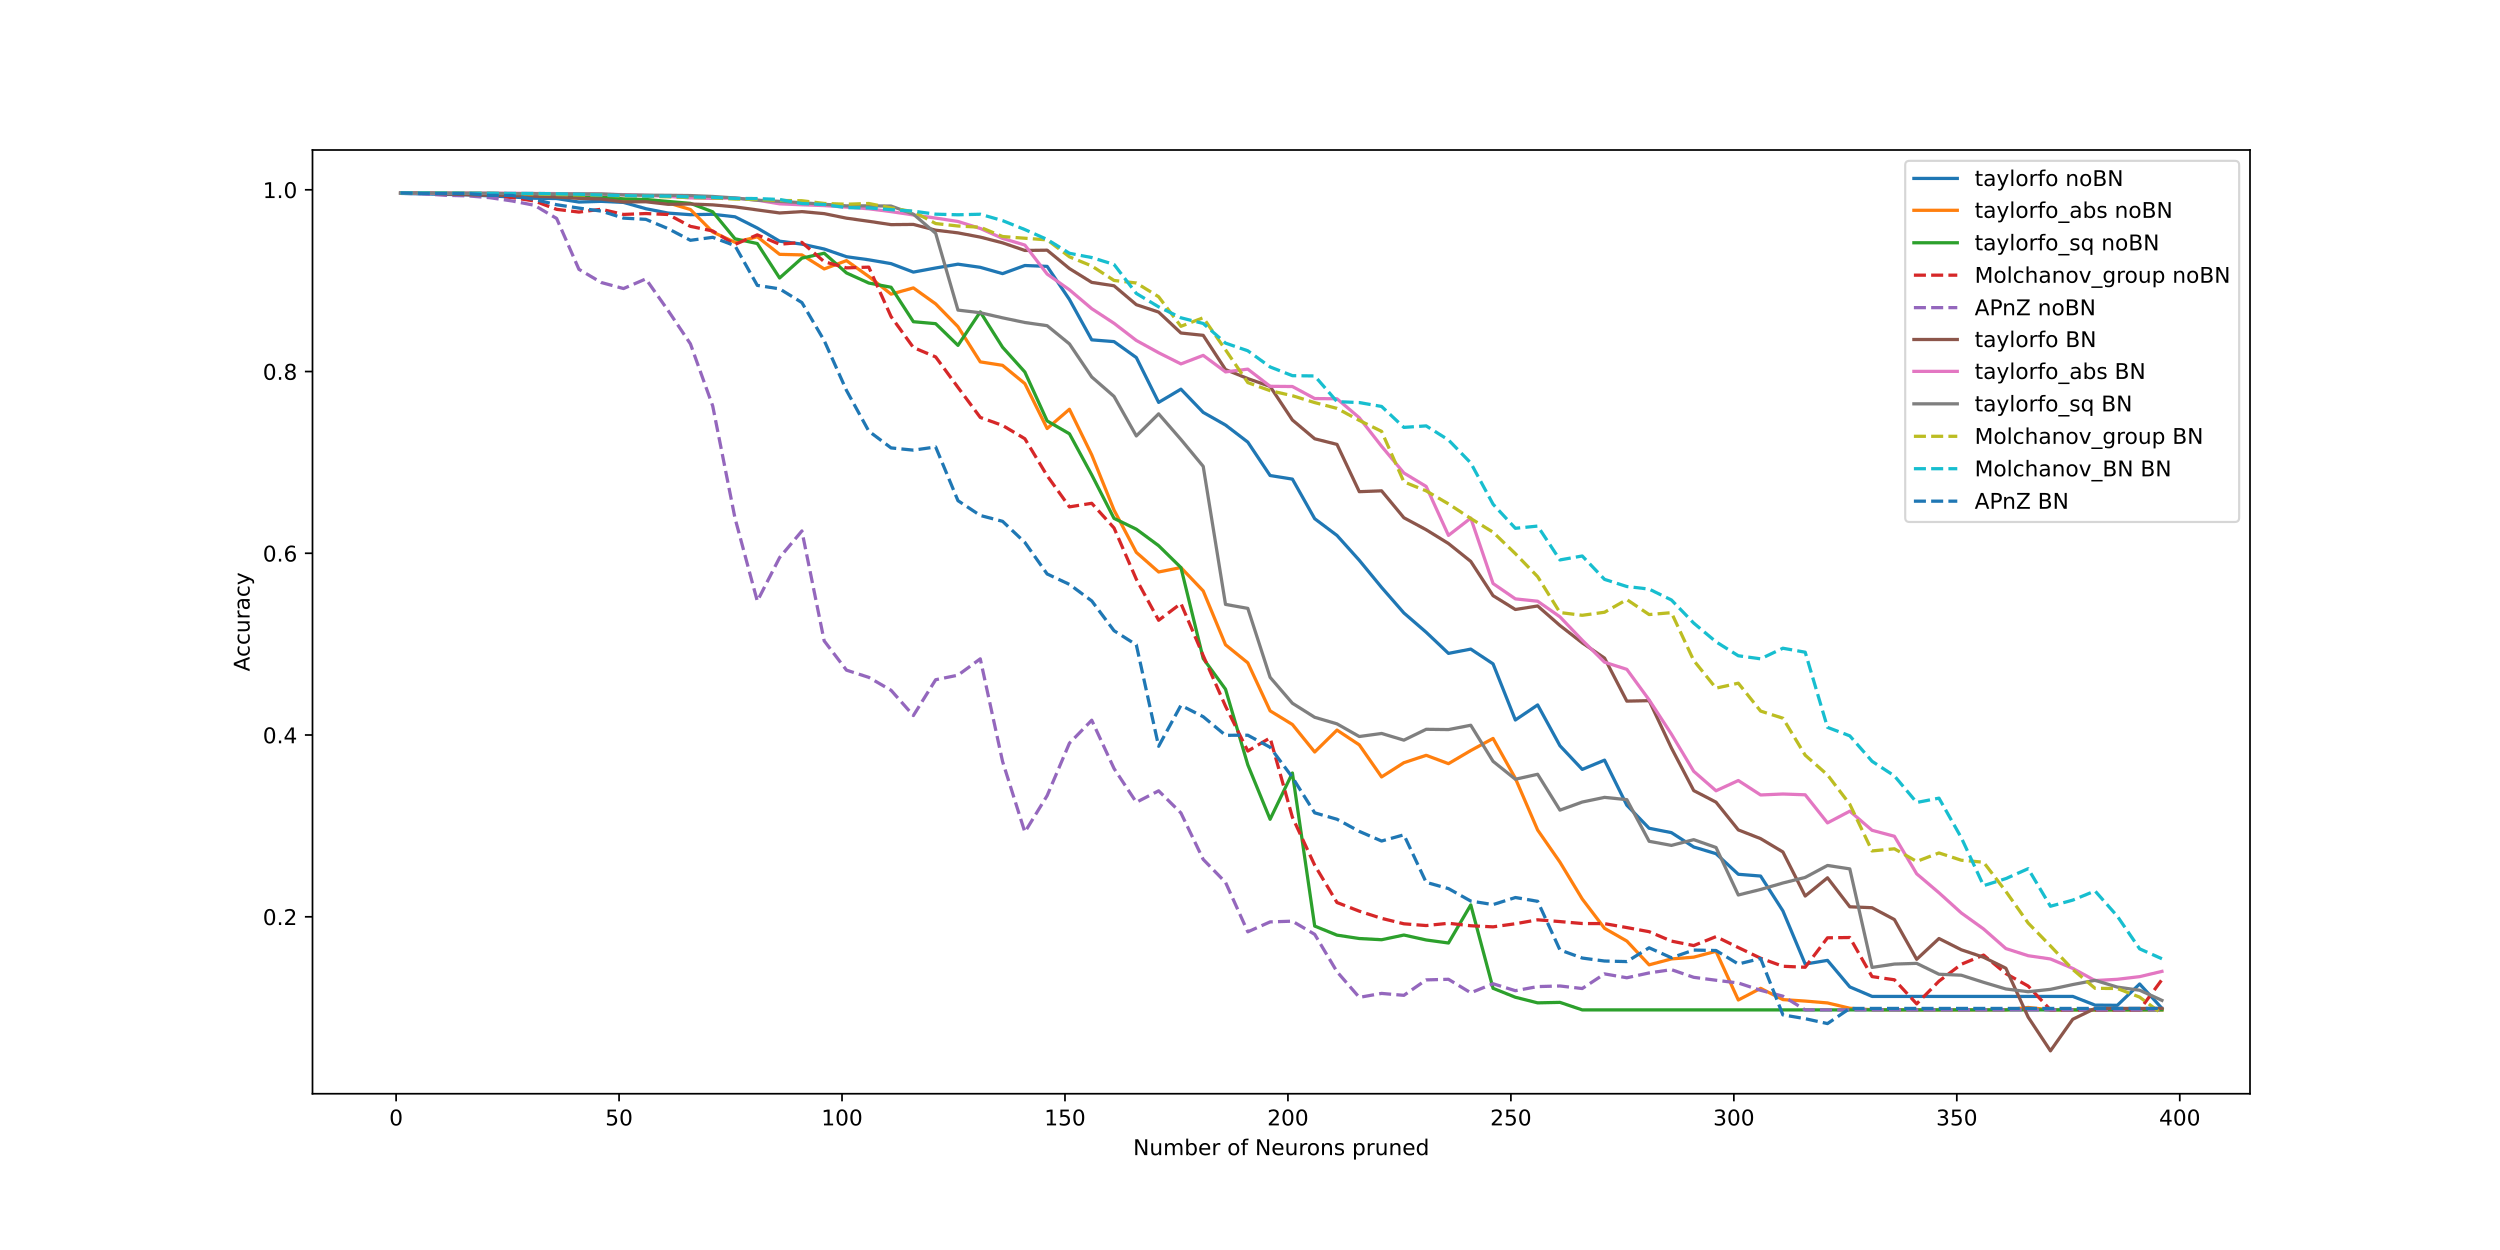 <?xml version="1.0" encoding="utf-8" standalone="no"?>
<!DOCTYPE svg PUBLIC "-//W3C//DTD SVG 1.1//EN"
  "http://www.w3.org/Graphics/SVG/1.1/DTD/svg11.dtd">
<!-- Created with matplotlib (https://matplotlib.org/) -->
<svg height="576pt" version="1.1" viewBox="0 0 1152 576" width="1152pt" xmlns="http://www.w3.org/2000/svg" xmlns:xlink="http://www.w3.org/1999/xlink">
 <defs>
  <style type="text/css">
*{stroke-linecap:butt;stroke-linejoin:round;}
  </style>
 </defs>
 <g id="figure_1">
  <g id="patch_1">
   <path d="M 0 576 
L 1152 576 
L 1152 0 
L 0 0 
z
" style="fill:#ffffff;"/>
  </g>
  <g id="axes_1">
   <g id="patch_2">
    <path d="M 144 504 
L 1036.8 504 
L 1036.8 69.12 
L 144 69.12 
z
" style="fill:#ffffff;"/>
   </g>
   <g id="matplotlib.axis_1">
    <g id="xtick_1">
     <g id="line2d_1">
      <defs>
       <path d="M 0 0 
L 0 3.5 
" id="m625878252c" style="stroke:#000000;stroke-width:0.8;"/>
      </defs>
      <g>
       <use style="stroke:#000000;stroke-width:0.8;" x="182.527" xlink:href="#m625878252c" y="504"/>
      </g>
     </g>
     <g id="text_1">
      <!-- 0 -->
      <defs>
       <path d="M 31.781 66.406 
Q 24.172 66.406 20.328 58.906 
Q 16.5 51.422 16.5 36.375 
Q 16.5 21.391 20.328 13.891 
Q 24.172 6.391 31.781 6.391 
Q 39.453 6.391 43.281 13.891 
Q 47.125 21.391 47.125 36.375 
Q 47.125 51.422 43.281 58.906 
Q 39.453 66.406 31.781 66.406 
z
M 31.781 74.219 
Q 44.047 74.219 50.516 64.516 
Q 56.984 54.828 56.984 36.375 
Q 56.984 17.969 50.516 8.266 
Q 44.047 -1.422 31.781 -1.422 
Q 19.531 -1.422 13.062 8.266 
Q 6.594 17.969 6.594 36.375 
Q 6.594 54.828 13.062 64.516 
Q 19.531 74.219 31.781 74.219 
z
" id="DejaVuSans-48"/>
      </defs>
      <g transform="translate(179.346 518.598)scale(0.1 -0.1)">
       <use xlink:href="#DejaVuSans-48"/>
      </g>
     </g>
    </g>
    <g id="xtick_2">
     <g id="line2d_2">
      <g>
       <use style="stroke:#000000;stroke-width:0.8;" x="285.266" xlink:href="#m625878252c" y="504"/>
      </g>
     </g>
     <g id="text_2">
      <!-- 50 -->
      <defs>
       <path d="M 10.797 72.906 
L 49.516 72.906 
L 49.516 64.594 
L 19.828 64.594 
L 19.828 46.734 
Q 21.969 47.469 24.109 47.828 
Q 26.266 48.188 28.422 48.188 
Q 40.625 48.188 47.75 41.5 
Q 54.891 34.812 54.891 23.391 
Q 54.891 11.625 47.562 5.094 
Q 40.234 -1.422 26.906 -1.422 
Q 22.312 -1.422 17.547 -0.641 
Q 12.797 0.141 7.719 1.703 
L 7.719 11.625 
Q 12.109 9.234 16.797 8.062 
Q 21.484 6.891 26.703 6.891 
Q 35.156 6.891 40.078 11.328 
Q 45.016 15.766 45.016 23.391 
Q 45.016 31 40.078 35.438 
Q 35.156 39.891 26.703 39.891 
Q 22.75 39.891 18.812 39.016 
Q 14.891 38.141 10.797 36.281 
z
" id="DejaVuSans-53"/>
      </defs>
      <g transform="translate(278.903 518.598)scale(0.1 -0.1)">
       <use xlink:href="#DejaVuSans-53"/>
       <use x="63.623" xlink:href="#DejaVuSans-48"/>
      </g>
     </g>
    </g>
    <g id="xtick_3">
     <g id="line2d_3">
      <g>
       <use style="stroke:#000000;stroke-width:0.8;" x="388.005" xlink:href="#m625878252c" y="504"/>
      </g>
     </g>
     <g id="text_3">
      <!-- 100 -->
      <defs>
       <path d="M 12.406 8.297 
L 28.516 8.297 
L 28.516 63.922 
L 10.984 60.406 
L 10.984 69.391 
L 28.422 72.906 
L 38.281 72.906 
L 38.281 8.297 
L 54.391 8.297 
L 54.391 0 
L 12.406 0 
z
" id="DejaVuSans-49"/>
      </defs>
      <g transform="translate(378.461 518.598)scale(0.1 -0.1)">
       <use xlink:href="#DejaVuSans-49"/>
       <use x="63.623" xlink:href="#DejaVuSans-48"/>
       <use x="127.246" xlink:href="#DejaVuSans-48"/>
      </g>
     </g>
    </g>
    <g id="xtick_4">
     <g id="line2d_4">
      <g>
       <use style="stroke:#000000;stroke-width:0.8;" x="490.743" xlink:href="#m625878252c" y="504"/>
      </g>
     </g>
     <g id="text_4">
      <!-- 150 -->
      <g transform="translate(481.2 518.598)scale(0.1 -0.1)">
       <use xlink:href="#DejaVuSans-49"/>
       <use x="63.623" xlink:href="#DejaVuSans-53"/>
       <use x="127.246" xlink:href="#DejaVuSans-48"/>
      </g>
     </g>
    </g>
    <g id="xtick_5">
     <g id="line2d_5">
      <g>
       <use style="stroke:#000000;stroke-width:0.8;" x="593.482" xlink:href="#m625878252c" y="504"/>
      </g>
     </g>
     <g id="text_5">
      <!-- 200 -->
      <defs>
       <path d="M 19.188 8.297 
L 53.609 8.297 
L 53.609 0 
L 7.328 0 
L 7.328 8.297 
Q 12.938 14.109 22.625 23.891 
Q 32.328 33.688 34.812 36.531 
Q 39.547 41.844 41.422 45.531 
Q 43.312 49.219 43.312 52.781 
Q 43.312 58.594 39.234 62.25 
Q 35.156 65.922 28.609 65.922 
Q 23.969 65.922 18.812 64.312 
Q 13.672 62.703 7.812 59.422 
L 7.812 69.391 
Q 13.766 71.781 18.938 73 
Q 24.125 74.219 28.422 74.219 
Q 39.75 74.219 46.484 68.547 
Q 53.219 62.891 53.219 53.422 
Q 53.219 48.922 51.531 44.891 
Q 49.859 40.875 45.406 35.406 
Q 44.188 33.984 37.641 27.219 
Q 31.109 20.453 19.188 8.297 
z
" id="DejaVuSans-50"/>
      </defs>
      <g transform="translate(583.938 518.598)scale(0.1 -0.1)">
       <use xlink:href="#DejaVuSans-50"/>
       <use x="63.623" xlink:href="#DejaVuSans-48"/>
       <use x="127.246" xlink:href="#DejaVuSans-48"/>
      </g>
     </g>
    </g>
    <g id="xtick_6">
     <g id="line2d_6">
      <g>
       <use style="stroke:#000000;stroke-width:0.8;" x="696.221" xlink:href="#m625878252c" y="504"/>
      </g>
     </g>
     <g id="text_6">
      <!-- 250 -->
      <g transform="translate(686.677 518.598)scale(0.1 -0.1)">
       <use xlink:href="#DejaVuSans-50"/>
       <use x="63.623" xlink:href="#DejaVuSans-53"/>
       <use x="127.246" xlink:href="#DejaVuSans-48"/>
      </g>
     </g>
    </g>
    <g id="xtick_7">
     <g id="line2d_7">
      <g>
       <use style="stroke:#000000;stroke-width:0.8;" x="798.96" xlink:href="#m625878252c" y="504"/>
      </g>
     </g>
     <g id="text_7">
      <!-- 300 -->
      <defs>
       <path d="M 40.578 39.312 
Q 47.656 37.797 51.625 33 
Q 55.609 28.219 55.609 21.188 
Q 55.609 10.406 48.188 4.484 
Q 40.766 -1.422 27.094 -1.422 
Q 22.516 -1.422 17.656 -0.516 
Q 12.797 0.391 7.625 2.203 
L 7.625 11.719 
Q 11.719 9.328 16.594 8.109 
Q 21.484 6.891 26.812 6.891 
Q 36.078 6.891 40.938 10.547 
Q 45.797 14.203 45.797 21.188 
Q 45.797 27.641 41.281 31.266 
Q 36.766 34.906 28.719 34.906 
L 20.219 34.906 
L 20.219 43.016 
L 29.109 43.016 
Q 36.375 43.016 40.234 45.922 
Q 44.094 48.828 44.094 54.297 
Q 44.094 59.906 40.109 62.906 
Q 36.141 65.922 28.719 65.922 
Q 24.656 65.922 20.016 65.031 
Q 15.375 64.156 9.812 62.312 
L 9.812 71.094 
Q 15.438 72.656 20.344 73.438 
Q 25.25 74.219 29.594 74.219 
Q 40.828 74.219 47.359 69.109 
Q 53.906 64.016 53.906 55.328 
Q 53.906 49.266 50.438 45.094 
Q 46.969 40.922 40.578 39.312 
z
" id="DejaVuSans-51"/>
      </defs>
      <g transform="translate(789.416 518.598)scale(0.1 -0.1)">
       <use xlink:href="#DejaVuSans-51"/>
       <use x="63.623" xlink:href="#DejaVuSans-48"/>
       <use x="127.246" xlink:href="#DejaVuSans-48"/>
      </g>
     </g>
    </g>
    <g id="xtick_8">
     <g id="line2d_8">
      <g>
       <use style="stroke:#000000;stroke-width:0.8;" x="901.699" xlink:href="#m625878252c" y="504"/>
      </g>
     </g>
     <g id="text_8">
      <!-- 350 -->
      <g transform="translate(892.155 518.598)scale(0.1 -0.1)">
       <use xlink:href="#DejaVuSans-51"/>
       <use x="63.623" xlink:href="#DejaVuSans-53"/>
       <use x="127.246" xlink:href="#DejaVuSans-48"/>
      </g>
     </g>
    </g>
    <g id="xtick_9">
     <g id="line2d_9">
      <g>
       <use style="stroke:#000000;stroke-width:0.8;" x="1004.437" xlink:href="#m625878252c" y="504"/>
      </g>
     </g>
     <g id="text_9">
      <!-- 400 -->
      <defs>
       <path d="M 37.797 64.312 
L 12.891 25.391 
L 37.797 25.391 
z
M 35.203 72.906 
L 47.609 72.906 
L 47.609 25.391 
L 58.016 25.391 
L 58.016 17.188 
L 47.609 17.188 
L 47.609 0 
L 37.797 0 
L 37.797 17.188 
L 4.891 17.188 
L 4.891 26.703 
z
" id="DejaVuSans-52"/>
      </defs>
      <g transform="translate(994.894 518.598)scale(0.1 -0.1)">
       <use xlink:href="#DejaVuSans-52"/>
       <use x="63.623" xlink:href="#DejaVuSans-48"/>
       <use x="127.246" xlink:href="#DejaVuSans-48"/>
      </g>
     </g>
    </g>
    <g id="text_10">
     <!-- Number of Neurons pruned -->
     <defs>
      <path d="M 9.812 72.906 
L 23.094 72.906 
L 55.422 11.922 
L 55.422 72.906 
L 64.984 72.906 
L 64.984 0 
L 51.703 0 
L 19.391 60.984 
L 19.391 0 
L 9.812 0 
z
" id="DejaVuSans-78"/>
      <path d="M 8.5 21.578 
L 8.5 54.688 
L 17.484 54.688 
L 17.484 21.922 
Q 17.484 14.156 20.5 10.266 
Q 23.531 6.391 29.594 6.391 
Q 36.859 6.391 41.078 11.031 
Q 45.312 15.672 45.312 23.688 
L 45.312 54.688 
L 54.297 54.688 
L 54.297 0 
L 45.312 0 
L 45.312 8.406 
Q 42.047 3.422 37.719 1 
Q 33.406 -1.422 27.688 -1.422 
Q 18.266 -1.422 13.375 4.438 
Q 8.5 10.297 8.5 21.578 
z
M 31.109 56 
z
" id="DejaVuSans-117"/>
      <path d="M 52 44.188 
Q 55.375 50.25 60.062 53.125 
Q 64.75 56 71.094 56 
Q 79.641 56 84.281 50.016 
Q 88.922 44.047 88.922 33.016 
L 88.922 0 
L 79.891 0 
L 79.891 32.719 
Q 79.891 40.578 77.094 44.375 
Q 74.312 48.188 68.609 48.188 
Q 61.625 48.188 57.562 43.547 
Q 53.516 38.922 53.516 30.906 
L 53.516 0 
L 44.484 0 
L 44.484 32.719 
Q 44.484 40.625 41.703 44.406 
Q 38.922 48.188 33.109 48.188 
Q 26.219 48.188 22.156 43.531 
Q 18.109 38.875 18.109 30.906 
L 18.109 0 
L 9.078 0 
L 9.078 54.688 
L 18.109 54.688 
L 18.109 46.188 
Q 21.188 51.219 25.484 53.609 
Q 29.781 56 35.688 56 
Q 41.656 56 45.828 52.969 
Q 50 49.953 52 44.188 
z
" id="DejaVuSans-109"/>
      <path d="M 48.688 27.297 
Q 48.688 37.203 44.609 42.844 
Q 40.531 48.484 33.406 48.484 
Q 26.266 48.484 22.188 42.844 
Q 18.109 37.203 18.109 27.297 
Q 18.109 17.391 22.188 11.75 
Q 26.266 6.109 33.406 6.109 
Q 40.531 6.109 44.609 11.75 
Q 48.688 17.391 48.688 27.297 
z
M 18.109 46.391 
Q 20.953 51.266 25.266 53.625 
Q 29.594 56 35.594 56 
Q 45.562 56 51.781 48.094 
Q 58.016 40.188 58.016 27.297 
Q 58.016 14.406 51.781 6.484 
Q 45.562 -1.422 35.594 -1.422 
Q 29.594 -1.422 25.266 0.953 
Q 20.953 3.328 18.109 8.203 
L 18.109 0 
L 9.078 0 
L 9.078 75.984 
L 18.109 75.984 
z
" id="DejaVuSans-98"/>
      <path d="M 56.203 29.594 
L 56.203 25.203 
L 14.891 25.203 
Q 15.484 15.922 20.484 11.062 
Q 25.484 6.203 34.422 6.203 
Q 39.594 6.203 44.453 7.469 
Q 49.312 8.734 54.109 11.281 
L 54.109 2.781 
Q 49.266 0.734 44.188 -0.344 
Q 39.109 -1.422 33.891 -1.422 
Q 20.797 -1.422 13.156 6.188 
Q 5.516 13.812 5.516 26.812 
Q 5.516 40.234 12.766 48.109 
Q 20.016 56 32.328 56 
Q 43.359 56 49.781 48.891 
Q 56.203 41.797 56.203 29.594 
z
M 47.219 32.234 
Q 47.125 39.594 43.094 43.984 
Q 39.062 48.391 32.422 48.391 
Q 24.906 48.391 20.391 44.141 
Q 15.875 39.891 15.188 32.172 
z
" id="DejaVuSans-101"/>
      <path d="M 41.109 46.297 
Q 39.594 47.172 37.812 47.578 
Q 36.031 48 33.891 48 
Q 26.266 48 22.188 43.047 
Q 18.109 38.094 18.109 28.812 
L 18.109 0 
L 9.078 0 
L 9.078 54.688 
L 18.109 54.688 
L 18.109 46.188 
Q 20.953 51.172 25.484 53.578 
Q 30.031 56 36.531 56 
Q 37.453 56 38.578 55.875 
Q 39.703 55.766 41.062 55.516 
z
" id="DejaVuSans-114"/>
      <path id="DejaVuSans-32"/>
      <path d="M 30.609 48.391 
Q 23.391 48.391 19.188 42.75 
Q 14.984 37.109 14.984 27.297 
Q 14.984 17.484 19.156 11.844 
Q 23.344 6.203 30.609 6.203 
Q 37.797 6.203 41.984 11.859 
Q 46.188 17.531 46.188 27.297 
Q 46.188 37.016 41.984 42.703 
Q 37.797 48.391 30.609 48.391 
z
M 30.609 56 
Q 42.328 56 49.016 48.375 
Q 55.719 40.766 55.719 27.297 
Q 55.719 13.875 49.016 6.219 
Q 42.328 -1.422 30.609 -1.422 
Q 18.844 -1.422 12.172 6.219 
Q 5.516 13.875 5.516 27.297 
Q 5.516 40.766 12.172 48.375 
Q 18.844 56 30.609 56 
z
" id="DejaVuSans-111"/>
      <path d="M 37.109 75.984 
L 37.109 68.5 
L 28.516 68.5 
Q 23.688 68.5 21.797 66.547 
Q 19.922 64.594 19.922 59.516 
L 19.922 54.688 
L 34.719 54.688 
L 34.719 47.703 
L 19.922 47.703 
L 19.922 0 
L 10.891 0 
L 10.891 47.703 
L 2.297 47.703 
L 2.297 54.688 
L 10.891 54.688 
L 10.891 58.5 
Q 10.891 67.625 15.141 71.797 
Q 19.391 75.984 28.609 75.984 
z
" id="DejaVuSans-102"/>
      <path d="M 54.891 33.016 
L 54.891 0 
L 45.906 0 
L 45.906 32.719 
Q 45.906 40.484 42.875 44.328 
Q 39.844 48.188 33.797 48.188 
Q 26.516 48.188 22.312 43.547 
Q 18.109 38.922 18.109 30.906 
L 18.109 0 
L 9.078 0 
L 9.078 54.688 
L 18.109 54.688 
L 18.109 46.188 
Q 21.344 51.125 25.703 53.562 
Q 30.078 56 35.797 56 
Q 45.219 56 50.047 50.172 
Q 54.891 44.344 54.891 33.016 
z
" id="DejaVuSans-110"/>
      <path d="M 44.281 53.078 
L 44.281 44.578 
Q 40.484 46.531 36.375 47.5 
Q 32.281 48.484 27.875 48.484 
Q 21.188 48.484 17.844 46.438 
Q 14.5 44.391 14.5 40.281 
Q 14.5 37.156 16.891 35.375 
Q 19.281 33.594 26.516 31.984 
L 29.594 31.297 
Q 39.156 29.25 43.188 25.516 
Q 47.219 21.781 47.219 15.094 
Q 47.219 7.469 41.188 3.016 
Q 35.156 -1.422 24.609 -1.422 
Q 20.219 -1.422 15.453 -0.562 
Q 10.688 0.297 5.422 2 
L 5.422 11.281 
Q 10.406 8.688 15.234 7.391 
Q 20.062 6.109 24.812 6.109 
Q 31.156 6.109 34.562 8.281 
Q 37.984 10.453 37.984 14.406 
Q 37.984 18.062 35.516 20.016 
Q 33.062 21.969 24.703 23.781 
L 21.578 24.516 
Q 13.234 26.266 9.516 29.906 
Q 5.812 33.547 5.812 39.891 
Q 5.812 47.609 11.281 51.797 
Q 16.75 56 26.812 56 
Q 31.781 56 36.172 55.266 
Q 40.578 54.547 44.281 53.078 
z
" id="DejaVuSans-115"/>
      <path d="M 18.109 8.203 
L 18.109 -20.797 
L 9.078 -20.797 
L 9.078 54.688 
L 18.109 54.688 
L 18.109 46.391 
Q 20.953 51.266 25.266 53.625 
Q 29.594 56 35.594 56 
Q 45.562 56 51.781 48.094 
Q 58.016 40.188 58.016 27.297 
Q 58.016 14.406 51.781 6.484 
Q 45.562 -1.422 35.594 -1.422 
Q 29.594 -1.422 25.266 0.953 
Q 20.953 3.328 18.109 8.203 
z
M 48.688 27.297 
Q 48.688 37.203 44.609 42.844 
Q 40.531 48.484 33.406 48.484 
Q 26.266 48.484 22.188 42.844 
Q 18.109 37.203 18.109 27.297 
Q 18.109 17.391 22.188 11.75 
Q 26.266 6.109 33.406 6.109 
Q 40.531 6.109 44.609 11.75 
Q 48.688 17.391 48.688 27.297 
z
" id="DejaVuSans-112"/>
      <path d="M 45.406 46.391 
L 45.406 75.984 
L 54.391 75.984 
L 54.391 0 
L 45.406 0 
L 45.406 8.203 
Q 42.578 3.328 38.25 0.953 
Q 33.938 -1.422 27.875 -1.422 
Q 17.969 -1.422 11.734 6.484 
Q 5.516 14.406 5.516 27.297 
Q 5.516 40.188 11.734 48.094 
Q 17.969 56 27.875 56 
Q 33.938 56 38.25 53.625 
Q 42.578 51.266 45.406 46.391 
z
M 14.797 27.297 
Q 14.797 17.391 18.875 11.75 
Q 22.953 6.109 30.078 6.109 
Q 37.203 6.109 41.297 11.75 
Q 45.406 17.391 45.406 27.297 
Q 45.406 37.203 41.297 42.844 
Q 37.203 48.484 30.078 48.484 
Q 22.953 48.484 18.875 42.844 
Q 14.797 37.203 14.797 27.297 
z
" id="DejaVuSans-100"/>
     </defs>
     <g transform="translate(522.148 532.277)scale(0.1 -0.1)">
      <use xlink:href="#DejaVuSans-78"/>
      <use x="74.805" xlink:href="#DejaVuSans-117"/>
      <use x="138.184" xlink:href="#DejaVuSans-109"/>
      <use x="235.596" xlink:href="#DejaVuSans-98"/>
      <use x="299.072" xlink:href="#DejaVuSans-101"/>
      <use x="360.596" xlink:href="#DejaVuSans-114"/>
      <use x="401.709" xlink:href="#DejaVuSans-32"/>
      <use x="433.496" xlink:href="#DejaVuSans-111"/>
      <use x="494.678" xlink:href="#DejaVuSans-102"/>
      <use x="529.883" xlink:href="#DejaVuSans-32"/>
      <use x="561.67" xlink:href="#DejaVuSans-78"/>
      <use x="636.475" xlink:href="#DejaVuSans-101"/>
      <use x="697.998" xlink:href="#DejaVuSans-117"/>
      <use x="761.377" xlink:href="#DejaVuSans-114"/>
      <use x="800.24" xlink:href="#DejaVuSans-111"/>
      <use x="861.422" xlink:href="#DejaVuSans-110"/>
      <use x="924.801" xlink:href="#DejaVuSans-115"/>
      <use x="976.9" xlink:href="#DejaVuSans-32"/>
      <use x="1008.688" xlink:href="#DejaVuSans-112"/>
      <use x="1072.164" xlink:href="#DejaVuSans-114"/>
      <use x="1113.277" xlink:href="#DejaVuSans-117"/>
      <use x="1176.656" xlink:href="#DejaVuSans-110"/>
      <use x="1240.035" xlink:href="#DejaVuSans-101"/>
      <use x="1301.559" xlink:href="#DejaVuSans-100"/>
     </g>
    </g>
   </g>
   <g id="matplotlib.axis_2">
    <g id="ytick_1">
     <g id="line2d_10">
      <defs>
       <path d="M 0 0 
L -3.5 0 
" id="m90c189149d" style="stroke:#000000;stroke-width:0.8;"/>
      </defs>
      <g>
       <use style="stroke:#000000;stroke-width:0.8;" x="144" xlink:href="#m90c189149d" y="422.449"/>
      </g>
     </g>
     <g id="text_11">
      <!-- 0.2 -->
      <defs>
       <path d="M 10.688 12.406 
L 21 12.406 
L 21 0 
L 10.688 0 
z
" id="DejaVuSans-46"/>
      </defs>
      <g transform="translate(121.097 426.248)scale(0.1 -0.1)">
       <use xlink:href="#DejaVuSans-48"/>
       <use x="63.623" xlink:href="#DejaVuSans-46"/>
       <use x="95.41" xlink:href="#DejaVuSans-50"/>
      </g>
     </g>
    </g>
    <g id="ytick_2">
     <g id="line2d_11">
      <g>
       <use style="stroke:#000000;stroke-width:0.8;" x="144" xlink:href="#m90c189149d" y="338.703"/>
      </g>
     </g>
     <g id="text_12">
      <!-- 0.4 -->
      <g transform="translate(121.097 342.502)scale(0.1 -0.1)">
       <use xlink:href="#DejaVuSans-48"/>
       <use x="63.623" xlink:href="#DejaVuSans-46"/>
       <use x="95.41" xlink:href="#DejaVuSans-52"/>
      </g>
     </g>
    </g>
    <g id="ytick_3">
     <g id="line2d_12">
      <g>
       <use style="stroke:#000000;stroke-width:0.8;" x="144" xlink:href="#m90c189149d" y="254.956"/>
      </g>
     </g>
     <g id="text_13">
      <!-- 0.6 -->
      <defs>
       <path d="M 33.016 40.375 
Q 26.375 40.375 22.484 35.828 
Q 18.609 31.297 18.609 23.391 
Q 18.609 15.531 22.484 10.953 
Q 26.375 6.391 33.016 6.391 
Q 39.656 6.391 43.531 10.953 
Q 47.406 15.531 47.406 23.391 
Q 47.406 31.297 43.531 35.828 
Q 39.656 40.375 33.016 40.375 
z
M 52.594 71.297 
L 52.594 62.312 
Q 48.875 64.062 45.094 64.984 
Q 41.312 65.922 37.594 65.922 
Q 27.828 65.922 22.672 59.328 
Q 17.531 52.734 16.797 39.406 
Q 19.672 43.656 24.016 45.922 
Q 28.375 48.188 33.594 48.188 
Q 44.578 48.188 50.953 41.516 
Q 57.328 34.859 57.328 23.391 
Q 57.328 12.156 50.688 5.359 
Q 44.047 -1.422 33.016 -1.422 
Q 20.359 -1.422 13.672 8.266 
Q 6.984 17.969 6.984 36.375 
Q 6.984 53.656 15.188 63.938 
Q 23.391 74.219 37.203 74.219 
Q 40.922 74.219 44.703 73.484 
Q 48.484 72.75 52.594 71.297 
z
" id="DejaVuSans-54"/>
      </defs>
      <g transform="translate(121.097 258.755)scale(0.1 -0.1)">
       <use xlink:href="#DejaVuSans-48"/>
       <use x="63.623" xlink:href="#DejaVuSans-46"/>
       <use x="95.41" xlink:href="#DejaVuSans-54"/>
      </g>
     </g>
    </g>
    <g id="ytick_4">
     <g id="line2d_13">
      <g>
       <use style="stroke:#000000;stroke-width:0.8;" x="144" xlink:href="#m90c189149d" y="171.21"/>
      </g>
     </g>
     <g id="text_14">
      <!-- 0.8 -->
      <defs>
       <path d="M 31.781 34.625 
Q 24.75 34.625 20.719 30.859 
Q 16.703 27.094 16.703 20.516 
Q 16.703 13.922 20.719 10.156 
Q 24.75 6.391 31.781 6.391 
Q 38.812 6.391 42.859 10.172 
Q 46.922 13.969 46.922 20.516 
Q 46.922 27.094 42.891 30.859 
Q 38.875 34.625 31.781 34.625 
z
M 21.922 38.812 
Q 15.578 40.375 12.031 44.719 
Q 8.5 49.078 8.5 55.328 
Q 8.5 64.062 14.719 69.141 
Q 20.953 74.219 31.781 74.219 
Q 42.672 74.219 48.875 69.141 
Q 55.078 64.062 55.078 55.328 
Q 55.078 49.078 51.531 44.719 
Q 48 40.375 41.703 38.812 
Q 48.828 37.156 52.797 32.312 
Q 56.781 27.484 56.781 20.516 
Q 56.781 9.906 50.312 4.234 
Q 43.844 -1.422 31.781 -1.422 
Q 19.734 -1.422 13.25 4.234 
Q 6.781 9.906 6.781 20.516 
Q 6.781 27.484 10.781 32.312 
Q 14.797 37.156 21.922 38.812 
z
M 18.312 54.391 
Q 18.312 48.734 21.844 45.562 
Q 25.391 42.391 31.781 42.391 
Q 38.141 42.391 41.719 45.562 
Q 45.312 48.734 45.312 54.391 
Q 45.312 60.062 41.719 63.234 
Q 38.141 66.406 31.781 66.406 
Q 25.391 66.406 21.844 63.234 
Q 18.312 60.062 18.312 54.391 
z
" id="DejaVuSans-56"/>
      </defs>
      <g transform="translate(121.097 175.009)scale(0.1 -0.1)">
       <use xlink:href="#DejaVuSans-48"/>
       <use x="63.623" xlink:href="#DejaVuSans-46"/>
       <use x="95.41" xlink:href="#DejaVuSans-56"/>
      </g>
     </g>
    </g>
    <g id="ytick_5">
     <g id="line2d_14">
      <g>
       <use style="stroke:#000000;stroke-width:0.8;" x="144" xlink:href="#m90c189149d" y="87.464"/>
      </g>
     </g>
     <g id="text_15">
      <!-- 1.0 -->
      <g transform="translate(121.097 91.263)scale(0.1 -0.1)">
       <use xlink:href="#DejaVuSans-49"/>
       <use x="63.623" xlink:href="#DejaVuSans-46"/>
       <use x="95.41" xlink:href="#DejaVuSans-48"/>
      </g>
     </g>
    </g>
    <g id="text_16">
     <!-- Accuracy -->
     <defs>
      <path d="M 34.188 63.188 
L 20.797 26.906 
L 47.609 26.906 
z
M 28.609 72.906 
L 39.797 72.906 
L 67.578 0 
L 57.328 0 
L 50.688 18.703 
L 17.828 18.703 
L 11.188 0 
L 0.781 0 
z
" id="DejaVuSans-65"/>
      <path d="M 48.781 52.594 
L 48.781 44.188 
Q 44.969 46.297 41.141 47.344 
Q 37.312 48.391 33.406 48.391 
Q 24.656 48.391 19.812 42.844 
Q 14.984 37.312 14.984 27.297 
Q 14.984 17.281 19.812 11.734 
Q 24.656 6.203 33.406 6.203 
Q 37.312 6.203 41.141 7.25 
Q 44.969 8.297 48.781 10.406 
L 48.781 2.094 
Q 45.016 0.344 40.984 -0.531 
Q 36.969 -1.422 32.422 -1.422 
Q 20.062 -1.422 12.781 6.344 
Q 5.516 14.109 5.516 27.297 
Q 5.516 40.672 12.859 48.328 
Q 20.219 56 33.016 56 
Q 37.156 56 41.109 55.141 
Q 45.062 54.297 48.781 52.594 
z
" id="DejaVuSans-99"/>
      <path d="M 34.281 27.484 
Q 23.391 27.484 19.188 25 
Q 14.984 22.516 14.984 16.5 
Q 14.984 11.719 18.141 8.906 
Q 21.297 6.109 26.703 6.109 
Q 34.188 6.109 38.703 11.406 
Q 43.219 16.703 43.219 25.484 
L 43.219 27.484 
z
M 52.203 31.203 
L 52.203 0 
L 43.219 0 
L 43.219 8.297 
Q 40.141 3.328 35.547 0.953 
Q 30.953 -1.422 24.312 -1.422 
Q 15.922 -1.422 10.953 3.297 
Q 6 8.016 6 15.922 
Q 6 25.141 12.172 29.828 
Q 18.359 34.516 30.609 34.516 
L 43.219 34.516 
L 43.219 35.406 
Q 43.219 41.609 39.141 45 
Q 35.062 48.391 27.688 48.391 
Q 23 48.391 18.547 47.266 
Q 14.109 46.141 10.016 43.891 
L 10.016 52.203 
Q 14.938 54.109 19.578 55.047 
Q 24.219 56 28.609 56 
Q 40.484 56 46.344 49.844 
Q 52.203 43.703 52.203 31.203 
z
" id="DejaVuSans-97"/>
      <path d="M 32.172 -5.078 
Q 28.375 -14.844 24.75 -17.812 
Q 21.141 -20.797 15.094 -20.797 
L 7.906 -20.797 
L 7.906 -13.281 
L 13.188 -13.281 
Q 16.891 -13.281 18.938 -11.516 
Q 21 -9.766 23.484 -3.219 
L 25.094 0.875 
L 2.984 54.688 
L 12.5 54.688 
L 29.594 11.922 
L 46.688 54.688 
L 56.203 54.688 
z
" id="DejaVuSans-121"/>
     </defs>
     <g transform="translate(115.017 309.388)rotate(-90)scale(0.1 -0.1)">
      <use xlink:href="#DejaVuSans-65"/>
      <use x="66.658" xlink:href="#DejaVuSans-99"/>
      <use x="121.639" xlink:href="#DejaVuSans-99"/>
      <use x="176.619" xlink:href="#DejaVuSans-117"/>
      <use x="239.998" xlink:href="#DejaVuSans-114"/>
      <use x="281.111" xlink:href="#DejaVuSans-97"/>
      <use x="342.391" xlink:href="#DejaVuSans-99"/>
      <use x="397.371" xlink:href="#DejaVuSans-121"/>
     </g>
    </g>
   </g>
   <g id="line2d_15">
    <path clip-path="url(#pfe6772dee2)" d="M 184.582 89.111 
L 194.856 89.341 
L 205.13 89.564 
L 215.403 89.767 
L 225.677 90.255 
L 235.951 90.779 
L 246.225 91.337 
L 256.499 91.49 
L 266.773 93.103 
L 277.047 92.781 
L 287.321 93.277 
L 297.594 96.166 
L 307.868 98.19 
L 318.142 98.93 
L 328.416 98.741 
L 338.69 99.9 
L 348.964 105.078 
L 359.238 111.136 
L 369.512 112.504 
L 379.786 114.744 
L 390.059 118.296 
L 400.333 119.72 
L 410.607 121.486 
L 420.881 125.387 
L 431.155 123.488 
L 441.429 121.73 
L 451.703 123.181 
L 461.977 126.092 
L 472.25 122.344 
L 482.524 122.749 
L 492.798 138.004 
L 503.072 156.603 
L 513.346 157.413 
L 523.62 164.768 
L 533.894 185.419 
L 544.168 179.333 
L 554.441 190.039 
L 564.715 195.859 
L 574.989 203.731 
L 585.263 219.12 
L 595.537 220.774 
L 605.811 239.023 
L 616.085 246.735 
L 626.359 258.18 
L 636.632 270.68 
L 646.906 282.453 
L 657.18 291.344 
L 667.454 301.08 
L 677.728 299.105 
L 688.002 305.909 
L 698.276 331.773 
L 708.55 324.829 
L 718.823 343.637 
L 729.097 354.538 
L 739.371 350.274 
L 749.645 371.05 
L 759.919 381.664 
L 770.193 383.681 
L 780.467 390.304 
L 790.741 393.375 
L 801.014 402.866 
L 811.288 403.683 
L 821.562 419.748 
L 831.836 444.244 
L 842.11 442.541 
L 852.384 454.768 
L 862.658 459.144 
L 872.932 459.144 
L 883.206 459.144 
L 893.479 459.144 
L 903.753 459.144 
L 914.027 459.144 
L 924.301 459.144 
L 934.575 459.144 
L 944.849 459.144 
L 955.123 459.144 
L 965.397 463.164 
L 975.67 463.247 
L 985.944 453.421 
L 996.218 464.615 
" style="fill:none;stroke:#1f77b4;stroke-linecap:square;stroke-width:1.5;"/>
   </g>
   <g id="line2d_16">
    <path clip-path="url(#pfe6772dee2)" d="M 184.582 88.964 
L 194.856 89.034 
L 205.13 89.152 
L 215.403 89.118 
L 225.677 89.285 
L 235.951 89.585 
L 246.225 89.871 
L 256.499 90.227 
L 266.773 91.232 
L 277.047 91.393 
L 287.321 91.832 
L 297.594 92.251 
L 307.868 93.5 
L 318.142 96.543 
L 328.416 106.914 
L 338.69 111.659 
L 348.964 109.105 
L 359.238 117.194 
L 369.512 117.459 
L 379.786 123.928 
L 390.059 120.09 
L 400.333 127.418 
L 410.607 135.541 
L 420.881 132.666 
L 431.155 140.028 
L 441.429 150.532 
L 451.703 166.75 
L 461.977 168.349 
L 472.25 176.765 
L 482.524 197.457 
L 492.798 188.587 
L 503.072 209.608 
L 513.346 235.039 
L 523.62 254.537 
L 533.894 263.568 
L 544.168 261.537 
L 554.441 272.306 
L 564.715 297.109 
L 574.989 305.441 
L 585.263 327.557 
L 595.537 333.852 
L 605.811 346.526 
L 616.085 336.427 
L 626.359 343.232 
L 636.632 358.006 
L 646.906 351.453 
L 657.18 348.047 
L 667.454 351.893 
L 677.728 345.849 
L 688.002 340.28 
L 698.276 358.662 
L 708.55 382.481 
L 718.823 397.276 
L 729.097 414.256 
L 739.371 427.781 
L 749.645 433.643 
L 759.919 444.6 
L 770.193 441.871 
L 780.467 441.048 
L 790.741 438.368 
L 801.014 460.798 
L 811.288 455.431 
L 821.562 460.616 
L 831.836 461.293 
L 842.11 462.152 
L 852.384 464.594 
L 862.658 465.299 
L 872.932 465.313 
L 883.206 465.362 
L 893.479 465.362 
L 903.753 465.362 
L 914.027 465.362 
L 924.301 465.362 
L 934.575 464.231 
L 944.849 465.362 
L 955.123 465.362 
L 965.397 465.362 
L 975.67 465.362 
L 985.944 465.362 
L 996.218 465.362 
" style="fill:none;stroke:#ff7f0e;stroke-linecap:square;stroke-width:1.5;"/>
   </g>
   <g id="line2d_17">
    <path clip-path="url(#pfe6772dee2)" d="M 184.582 88.964 
L 194.856 89.062 
L 205.13 89.104 
L 215.403 89.187 
L 225.677 89.299 
L 235.951 89.467 
L 246.225 89.815 
L 256.499 90.185 
L 266.773 90.737 
L 277.047 90.674 
L 287.321 91.665 
L 297.594 91.909 
L 307.868 92.823 
L 318.142 93.71 
L 328.416 97.604 
L 338.69 110.04 
L 348.964 112.218 
L 359.238 128.101 
L 369.512 118.945 
L 379.786 116.684 
L 390.059 125.771 
L 400.333 130.425 
L 410.607 132.366 
L 420.881 148.242 
L 431.155 149.15 
L 441.429 159.143 
L 451.703 143.727 
L 461.977 160.002 
L 472.25 171.426 
L 482.524 193.961 
L 492.798 199.893 
L 503.072 218.82 
L 513.346 238.877 
L 523.62 243.853 
L 533.894 251.446 
L 544.168 261.53 
L 554.441 303.445 
L 564.715 317.585 
L 574.989 352.43 
L 585.263 377.519 
L 595.537 356.206 
L 605.811 426.741 
L 616.085 430.914 
L 626.359 432.471 
L 636.632 433.029 
L 646.906 430.865 
L 657.18 433.14 
L 667.454 434.536 
L 677.728 416.984 
L 688.002 455.417 
L 698.276 459.535 
L 708.55 462.117 
L 718.823 461.893 
L 729.097 465.362 
L 739.371 465.362 
L 749.645 465.362 
L 759.919 465.362 
L 770.193 465.362 
L 780.467 465.362 
L 790.741 465.362 
L 801.014 465.362 
L 811.288 465.362 
L 821.562 465.362 
L 831.836 465.362 
L 842.11 465.362 
L 852.384 465.362 
L 862.658 465.362 
L 872.932 465.362 
L 883.206 465.362 
L 893.479 465.362 
L 903.753 465.362 
L 914.027 465.362 
L 924.301 465.362 
L 934.575 465.362 
L 944.849 465.362 
L 955.123 465.362 
L 965.397 465.362 
L 975.67 465.362 
L 985.944 465.362 
L 996.218 465.362 
" style="fill:none;stroke:#2ca02c;stroke-linecap:square;stroke-width:1.5;"/>
   </g>
   <g id="line2d_18">
    <path clip-path="url(#pfe6772dee2)" d="M 184.582 88.964 
L 194.856 89.055 
L 205.13 89.32 
L 215.403 89.487 
L 225.677 90.123 
L 235.951 91.03 
L 246.225 92.628 
L 256.499 96.466 
L 266.773 97.723 
L 277.047 96.424 
L 287.321 98.811 
L 297.594 98.399 
L 307.868 98.846 
L 318.142 104.311 
L 328.416 106.432 
L 338.69 112.636 
L 348.964 108.219 
L 359.238 112.546 
L 369.512 111.694 
L 379.786 120.599 
L 390.059 123.44 
L 400.333 123.098 
L 410.607 145.891 
L 420.881 160.141 
L 431.155 164.475 
L 441.429 178.496 
L 451.703 192.342 
L 461.977 196.041 
L 472.25 202.161 
L 482.524 219.224 
L 492.798 233.566 
L 503.072 231.919 
L 513.346 243.288 
L 523.62 266.925 
L 533.894 285.824 
L 544.168 278.084 
L 554.441 302.119 
L 564.715 325.415 
L 574.989 346.086 
L 585.263 340.008 
L 595.537 376.598 
L 605.811 398.693 
L 616.085 415.882 
L 626.359 419.867 
L 636.632 423.182 
L 646.906 425.687 
L 657.18 426.497 
L 667.454 425.443 
L 677.728 426.587 
L 688.002 427.097 
L 698.276 425.659 
L 708.55 423.852 
L 718.823 424.661 
L 729.097 425.554 
L 739.371 425.61 
L 749.645 427.425 
L 759.919 429.323 
L 770.193 433.657 
L 780.467 435.723 
L 790.741 431.591 
L 801.014 436.63 
L 811.288 441.543 
L 821.562 445.256 
L 831.836 445.709 
L 842.11 432.143 
L 852.384 432.003 
L 862.658 450.022 
L 872.932 451.481 
L 883.206 462.577 
L 893.479 452.13 
L 903.753 444.342 
L 914.027 440.105 
L 924.301 448.634 
L 934.575 454.377 
L 944.849 465.355 
L 955.123 465.362 
L 965.397 465.362 
L 975.67 465.362 
L 985.944 465.362 
L 996.218 451.411 
" style="fill:none;stroke:#d62728;stroke-dasharray:5.55,2.4;stroke-dashoffset:0;stroke-width:1.5;"/>
   </g>
   <g id="line2d_19">
    <path clip-path="url(#pfe6772dee2)" d="M 184.582 89.076 
L 194.856 89.278 
L 205.13 89.99 
L 215.403 90.248 
L 225.677 91.093 
L 235.951 92.6 
L 246.225 94.589 
L 256.499 100.668 
L 266.773 124.11 
L 277.047 130.174 
L 287.321 132.966 
L 297.594 128.52 
L 307.868 143.106 
L 318.142 158.453 
L 328.416 187.073 
L 338.69 238.786 
L 348.964 276.995 
L 359.238 256.945 
L 369.512 244.662 
L 379.786 295.322 
L 390.059 308.805 
L 400.333 312.127 
L 410.607 318.087 
L 420.881 329.728 
L 431.155 313.216 
L 441.429 311.122 
L 451.703 303.592 
L 461.977 350.867 
L 472.25 383.416 
L 482.524 366.625 
L 492.798 342.457 
L 503.072 331.877 
L 513.346 354.133 
L 523.62 369.703 
L 533.894 364.406 
L 544.168 374.616 
L 554.441 396.02 
L 564.715 406.586 
L 574.989 429.379 
L 585.263 424.815 
L 595.537 424.473 
L 605.811 430.544 
L 616.085 447.761 
L 626.359 459.59 
L 636.632 457.762 
L 646.906 458.655 
L 657.18 451.537 
L 667.454 451.258 
L 677.728 457.476 
L 688.002 453.309 
L 698.276 456.513 
L 708.55 454.621 
L 718.823 454.342 
L 729.097 455.515 
L 739.371 448.766 
L 749.645 450.56 
L 759.919 448.32 
L 770.193 446.812 
L 780.467 450.35 
L 790.741 451.697 
L 801.014 452.96 
L 811.288 456.331 
L 821.562 459.032 
L 831.836 465.362 
L 842.11 465.362 
L 852.384 465.362 
L 862.658 465.362 
L 872.932 465.362 
L 883.206 465.362 
L 893.479 465.362 
L 903.753 465.362 
L 914.027 465.362 
L 924.301 465.362 
L 934.575 465.362 
L 944.849 465.362 
L 955.123 465.362 
L 965.397 465.362 
L 975.67 465.362 
L 985.944 465.362 
L 996.218 465.362 
" style="fill:none;stroke:#9467bd;stroke-dasharray:5.55,2.4;stroke-dashoffset:0;stroke-width:1.5;"/>
   </g>
   <g id="line2d_20">
    <path clip-path="url(#pfe6772dee2)" d="M 184.582 88.894 
L 194.856 88.964 
L 205.13 89.348 
L 215.403 89.732 
L 225.677 89.976 
L 235.951 90.053 
L 246.225 90.409 
L 256.499 90.799 
L 266.773 91.386 
L 277.047 91.707 
L 287.321 93.054 
L 297.594 92.97 
L 307.868 94.142 
L 318.142 94.003 
L 328.416 94.401 
L 338.69 95.322 
L 348.964 96.738 
L 359.238 98.134 
L 369.512 97.513 
L 379.786 98.448 
L 390.059 100.535 
L 400.333 101.973 
L 410.607 103.515 
L 420.881 103.41 
L 431.155 106.069 
L 441.429 107.311 
L 451.703 109.259 
L 461.977 111.897 
L 472.25 115.407 
L 482.524 115.281 
L 492.798 123.761 
L 503.072 130.125 
L 513.346 131.689 
L 523.62 140.398 
L 533.894 143.811 
L 544.168 153.449 
L 554.441 154.523 
L 564.715 170.296 
L 574.989 174.462 
L 585.263 178.07 
L 595.537 193.542 
L 605.811 202.189 
L 616.085 204.778 
L 626.359 226.566 
L 636.632 226.175 
L 646.906 238.577 
L 657.18 244.111 
L 667.454 250.455 
L 677.728 258.697 
L 688.002 274.483 
L 698.276 280.855 
L 708.55 279.229 
L 718.823 288.231 
L 729.097 296.229 
L 739.371 303.257 
L 749.645 323.077 
L 759.919 322.861 
L 770.193 344.669 
L 780.467 364.308 
L 790.741 369.64 
L 801.014 382.425 
L 811.288 386.445 
L 821.562 392.586 
L 831.836 412.888 
L 842.11 404.492 
L 852.384 417.85 
L 862.658 418.276 
L 872.932 423.726 
L 883.206 442.052 
L 893.479 432.471 
L 903.753 437.656 
L 914.027 441.103 
L 924.301 446.163 
L 934.575 468.691 
L 944.849 484.233 
L 955.123 469.682 
L 965.397 464.678 
L 975.67 464.678 
L 985.944 464.678 
L 996.218 464.678 
" style="fill:none;stroke:#8c564b;stroke-linecap:square;stroke-width:1.5;"/>
   </g>
   <g id="line2d_21">
    <path clip-path="url(#pfe6772dee2)" d="M 184.582 88.915 
L 194.856 88.95 
L 205.13 89.02 
L 215.403 89.034 
L 225.677 89.048 
L 235.951 89.055 
L 246.225 89.145 
L 256.499 89.215 
L 266.773 89.341 
L 277.047 89.501 
L 287.321 89.683 
L 297.594 90.032 
L 307.868 90.485 
L 318.142 91.19 
L 328.416 91.435 
L 338.69 91.211 
L 348.964 92.237 
L 359.238 93.926 
L 369.512 94.373 
L 379.786 94.736 
L 390.059 95.44 
L 400.333 96.215 
L 410.607 97.52 
L 420.881 99.055 
L 431.155 100.493 
L 441.429 102.056 
L 451.703 105.281 
L 461.977 109.859 
L 472.25 112.929 
L 482.524 126.294 
L 492.798 133.545 
L 503.072 142.241 
L 513.346 148.975 
L 523.62 156.882 
L 533.894 162.535 
L 544.168 167.686 
L 554.441 163.756 
L 564.715 171.37 
L 574.989 170.093 
L 585.263 178.007 
L 595.537 178.112 
L 605.811 183.653 
L 616.085 183.758 
L 626.359 192.488 
L 636.632 205.651 
L 646.906 217.954 
L 657.18 224.166 
L 667.454 246.707 
L 677.728 238.737 
L 688.002 268.886 
L 698.276 275.963 
L 708.55 277.044 
L 718.823 284.233 
L 729.097 295.008 
L 739.371 305.141 
L 749.645 308.435 
L 759.919 322.519 
L 770.193 338.291 
L 780.467 355.424 
L 790.741 364.385 
L 801.014 359.667 
L 811.288 366.318 
L 821.562 365.878 
L 831.836 366.241 
L 842.11 379.187 
L 852.384 373.785 
L 862.658 382.614 
L 872.932 385.349 
L 883.206 402.65 
L 893.479 411.387 
L 903.753 420.676 
L 914.027 428.067 
L 924.301 437.098 
L 934.575 440.392 
L 944.849 441.899 
L 955.123 446.247 
L 965.397 451.844 
L 975.67 451.258 
L 985.944 450.036 
L 996.218 447.601 
" style="fill:none;stroke:#e377c2;stroke-linecap:square;stroke-width:1.5;"/>
   </g>
   <g id="line2d_22">
    <path clip-path="url(#pfe6772dee2)" d="M 184.582 88.915 
L 194.856 88.936 
L 205.13 88.985 
L 215.403 89.048 
L 225.677 89.041 
L 235.951 89.264 
L 246.225 89.229 
L 256.499 89.376 
L 266.773 89.348 
L 277.047 89.341 
L 287.321 89.815 
L 297.594 89.927 
L 307.868 89.99 
L 318.142 90.109 
L 328.416 90.527 
L 338.69 91.225 
L 348.964 92.251 
L 359.238 92.788 
L 369.512 93.41 
L 379.786 94.135 
L 390.059 94.861 
L 400.333 94.84 
L 410.607 94.952 
L 420.881 98.686 
L 431.155 107.507 
L 441.429 142.89 
L 451.703 144.111 
L 461.977 146.456 
L 472.25 148.612 
L 482.524 150.078 
L 492.798 158.473 
L 503.072 173.715 
L 513.346 182.662 
L 523.62 200.877 
L 533.894 190.695 
L 544.168 202.51 
L 554.441 214.919 
L 564.715 278.51 
L 574.989 280.338 
L 585.263 312.106 
L 595.537 324.054 
L 605.811 330.537 
L 616.085 333.552 
L 626.359 339.386 
L 636.632 337.977 
L 646.906 341.061 
L 657.18 336.058 
L 667.454 336.19 
L 677.728 334.194 
L 688.002 350.825 
L 698.276 359.067 
L 708.55 356.785 
L 718.823 373.304 
L 729.097 369.577 
L 739.371 367.428 
L 749.645 368.474 
L 759.919 387.666 
L 770.193 389.558 
L 780.467 386.913 
L 790.741 390.521 
L 801.014 412.413 
L 811.288 409.866 
L 821.562 406.879 
L 831.836 404.304 
L 842.11 398.804 
L 852.384 400.382 
L 862.658 445.779 
L 872.932 444.244 
L 883.206 443.916 
L 893.479 448.927 
L 903.753 449.373 
L 914.027 452.653 
L 924.301 455.717 
L 934.575 456.987 
L 944.849 455.885 
L 955.123 453.686 
L 965.397 451.725 
L 975.67 454.859 
L 985.944 456.296 
L 996.218 460.972 
" style="fill:none;stroke:#7f7f7f;stroke-linecap:square;stroke-width:1.5;"/>
   </g>
   <g id="line2d_23">
    <path clip-path="url(#pfe6772dee2)" d="M 184.582 88.887 
L 194.856 88.943 
L 205.13 88.964 
L 215.403 89.097 
L 225.677 89.125 
L 235.951 89.229 
L 246.225 89.376 
L 256.499 89.634 
L 266.773 89.815 
L 277.047 89.92 
L 287.321 90.367 
L 297.594 90.458 
L 307.868 90.695 
L 318.142 91.051 
L 328.416 91.197 
L 338.69 91.742 
L 348.964 91.958 
L 359.238 92.363 
L 369.512 92.495 
L 379.786 93.745 
L 390.059 94.107 
L 400.333 93.765 
L 410.607 95.824 
L 420.881 97.562 
L 431.155 103.006 
L 441.429 104.143 
L 451.703 104.708 
L 461.977 108.986 
L 472.25 109.782 
L 482.524 110.522 
L 492.798 118.338 
L 503.072 122.567 
L 513.346 129.232 
L 523.62 130.405 
L 533.894 136.748 
L 544.168 150.371 
L 554.441 146.407 
L 564.715 161.195 
L 574.989 176.297 
L 585.263 180.024 
L 595.537 182.341 
L 605.811 185.517 
L 616.085 188.182 
L 626.359 193.731 
L 636.632 198.762 
L 646.906 222.065 
L 657.18 226.203 
L 667.454 232.191 
L 677.728 238.926 
L 688.002 245.242 
L 698.276 255.131 
L 708.55 265.725 
L 718.823 282.258 
L 729.097 283.528 
L 739.371 282.125 
L 749.645 276.277 
L 759.919 283.186 
L 770.193 282.32 
L 780.467 304.36 
L 790.741 317.11 
L 801.014 314.807 
L 811.288 327.662 
L 821.562 330.956 
L 831.836 347.998 
L 842.11 357.078 
L 852.384 370.596 
L 862.658 392.112 
L 872.932 391.121 
L 883.206 396.948 
L 893.479 393.033 
L 903.753 396.39 
L 914.027 397.311 
L 924.301 410.766 
L 934.575 425.338 
L 944.849 435.89 
L 955.123 446.728 
L 965.397 455.424 
L 975.67 455.501 
L 985.944 459.465 
L 996.218 467.176 
" style="fill:none;stroke:#bcbd22;stroke-dasharray:5.55,2.4;stroke-dashoffset:0;stroke-width:1.5;"/>
   </g>
   <g id="line2d_24">
    <path clip-path="url(#pfe6772dee2)" d="M 184.582 88.887 
L 194.856 88.915 
L 205.13 88.957 
L 215.403 89.013 
L 225.677 89.069 
L 235.951 89.132 
L 246.225 89.132 
L 256.499 89.292 
L 266.773 89.494 
L 277.047 89.871 
L 287.321 90.164 
L 297.594 90.36 
L 307.868 90.381 
L 318.142 90.765 
L 328.416 90.925 
L 338.69 91.428 
L 348.964 91.497 
L 359.238 91.916 
L 369.512 93.786 
L 379.786 94.226 
L 390.059 95.692 
L 400.333 95.789 
L 410.607 96.62 
L 420.881 97.297 
L 431.155 98.693 
L 441.429 98.972 
L 451.703 98.72 
L 461.977 101.652 
L 472.25 105.783 
L 482.524 110.347 
L 492.798 116.712 
L 503.072 118.694 
L 513.346 121.848 
L 523.62 135.22 
L 533.894 141.403 
L 544.168 146.435 
L 554.441 149.059 
L 564.715 158.111 
L 574.989 161.642 
L 585.263 169.088 
L 595.537 173.108 
L 605.811 173.241 
L 616.085 185.063 
L 626.359 185.51 
L 636.632 187.289 
L 646.906 196.941 
L 657.18 196.25 
L 667.454 202.726 
L 677.728 213.327 
L 688.002 232.338 
L 698.276 243.441 
L 708.55 242.415 
L 718.823 258.013 
L 729.097 256.198 
L 739.371 266.974 
L 749.645 270.268 
L 759.919 271.454 
L 770.193 276.472 
L 780.467 287.129 
L 790.741 295.755 
L 801.014 302.175 
L 811.288 303.592 
L 821.562 298.707 
L 831.836 300.535 
L 842.11 335.171 
L 852.384 339.079 
L 862.658 350.811 
L 872.932 357.525 
L 883.206 369.786 
L 893.479 367.783 
L 903.753 385.984 
L 914.027 408.114 
L 924.301 404.855 
L 934.575 400.298 
L 944.849 417.606 
L 955.123 414.772 
L 965.397 410.55 
L 975.67 422.191 
L 985.944 437.223 
L 996.218 441.801 
" style="fill:none;stroke:#17becf;stroke-dasharray:5.55,2.4;stroke-dashoffset:0;stroke-width:1.5;"/>
   </g>
   <g id="line2d_25">
    <path clip-path="url(#pfe6772dee2)" d="M 184.582 88.915 
L 194.856 89.125 
L 205.13 89.18 
L 215.403 89.187 
L 225.677 90.011 
L 235.951 90.074 
L 246.225 91.888 
L 256.499 94.338 
L 266.773 95.887 
L 277.047 97.276 
L 287.321 100.514 
L 297.594 101.072 
L 307.868 105.371 
L 318.142 110.731 
L 328.416 109.356 
L 338.69 113.237 
L 348.964 131.5 
L 359.238 133.112 
L 369.512 139.421 
L 379.786 156.931 
L 390.059 179.906 
L 400.333 198.672 
L 410.607 206.397 
L 420.881 207.43 
L 431.155 205.965 
L 441.429 230.705 
L 451.703 237.523 
L 461.977 240.224 
L 472.25 249.931 
L 482.524 264.489 
L 492.798 269.291 
L 503.072 276.898 
L 513.346 290.632 
L 523.62 297.15 
L 533.894 343.881 
L 544.168 325.017 
L 554.441 330.258 
L 564.715 338.821 
L 574.989 338.786 
L 585.263 344.334 
L 595.537 358.208 
L 605.811 374.553 
L 616.085 377.512 
L 626.359 383.095 
L 636.632 387.548 
L 646.906 384.679 
L 657.18 406.593 
L 667.454 409.468 
L 677.728 415.212 
L 688.002 416.838 
L 698.276 413.579 
L 708.55 415.323 
L 718.823 437.733 
L 729.097 441.466 
L 739.371 442.841 
L 749.645 443.099 
L 759.919 436.742 
L 770.193 441.341 
L 780.467 437.788 
L 790.741 437.998 
L 801.014 444.216 
L 811.288 441.683 
L 821.562 467.658 
L 831.836 469.41 
L 842.11 471.664 
L 852.384 464.678 
L 862.658 464.678 
L 872.932 464.678 
L 883.206 464.678 
L 893.479 464.678 
L 903.753 464.678 
L 914.027 464.678 
L 924.301 464.678 
L 934.575 464.678 
L 944.849 464.678 
L 955.123 464.678 
L 965.397 464.678 
L 975.67 464.678 
L 985.944 464.678 
L 996.218 464.678 
" style="fill:none;stroke:#1f77b4;stroke-dasharray:5.55,2.4;stroke-dashoffset:0;stroke-width:1.5;"/>
   </g>
   <g id="patch_3">
    <path d="M 144 504 
L 144 69.12 
" style="fill:none;stroke:#000000;stroke-linecap:square;stroke-linejoin:miter;stroke-width:0.8;"/>
   </g>
   <g id="patch_4">
    <path d="M 1036.8 504 
L 1036.8 69.12 
" style="fill:none;stroke:#000000;stroke-linecap:square;stroke-linejoin:miter;stroke-width:0.8;"/>
   </g>
   <g id="patch_5">
    <path d="M 144 504 
L 1036.8 504 
" style="fill:none;stroke:#000000;stroke-linecap:square;stroke-linejoin:miter;stroke-width:0.8;"/>
   </g>
   <g id="patch_6">
    <path d="M 144 69.12 
L 1036.8 69.12 
" style="fill:none;stroke:#000000;stroke-linecap:square;stroke-linejoin:miter;stroke-width:0.8;"/>
   </g>
   <g id="legend_1">
    <g id="patch_7">
     <path d="M 879.92 240.526 
L 1029.8 240.526 
Q 1031.8 240.526 1031.8 238.526 
L 1031.8 76.12 
Q 1031.8 74.12 1029.8 74.12 
L 879.92 74.12 
Q 877.92 74.12 877.92 76.12 
L 877.92 238.526 
Q 877.92 240.526 879.92 240.526 
z
" style="fill:#ffffff;opacity:0.8;stroke:#cccccc;stroke-linejoin:miter;"/>
    </g>
    <g id="line2d_26">
     <path d="M 881.92 82.218 
L 901.92 82.218 
" style="fill:none;stroke:#1f77b4;stroke-linecap:square;stroke-width:1.5;"/>
    </g>
    <g id="line2d_27"/>
    <g id="text_17">
     <!-- taylorfo noBN -->
     <defs>
      <path d="M 18.312 70.219 
L 18.312 54.688 
L 36.812 54.688 
L 36.812 47.703 
L 18.312 47.703 
L 18.312 18.016 
Q 18.312 11.328 20.141 9.422 
Q 21.969 7.516 27.594 7.516 
L 36.812 7.516 
L 36.812 0 
L 27.594 0 
Q 17.188 0 13.234 3.875 
Q 9.281 7.766 9.281 18.016 
L 9.281 47.703 
L 2.688 47.703 
L 2.688 54.688 
L 9.281 54.688 
L 9.281 70.219 
z
" id="DejaVuSans-116"/>
      <path d="M 9.422 75.984 
L 18.406 75.984 
L 18.406 0 
L 9.422 0 
z
" id="DejaVuSans-108"/>
      <path d="M 19.672 34.812 
L 19.672 8.109 
L 35.5 8.109 
Q 43.453 8.109 47.281 11.406 
Q 51.125 14.703 51.125 21.484 
Q 51.125 28.328 47.281 31.562 
Q 43.453 34.812 35.5 34.812 
z
M 19.672 64.797 
L 19.672 42.828 
L 34.281 42.828 
Q 41.5 42.828 45.031 45.531 
Q 48.578 48.25 48.578 53.812 
Q 48.578 59.328 45.031 62.062 
Q 41.5 64.797 34.281 64.797 
z
M 9.812 72.906 
L 35.016 72.906 
Q 46.297 72.906 52.391 68.219 
Q 58.5 63.531 58.5 54.891 
Q 58.5 48.188 55.375 44.234 
Q 52.25 40.281 46.188 39.312 
Q 53.469 37.75 57.5 32.781 
Q 61.531 27.828 61.531 20.406 
Q 61.531 10.641 54.891 5.312 
Q 48.25 0 35.984 0 
L 9.812 0 
z
" id="DejaVuSans-66"/>
     </defs>
     <g transform="translate(909.92 85.718)scale(0.1 -0.1)">
      <use xlink:href="#DejaVuSans-116"/>
      <use x="39.209" xlink:href="#DejaVuSans-97"/>
      <use x="100.488" xlink:href="#DejaVuSans-121"/>
      <use x="159.668" xlink:href="#DejaVuSans-108"/>
      <use x="187.451" xlink:href="#DejaVuSans-111"/>
      <use x="248.633" xlink:href="#DejaVuSans-114"/>
      <use x="289.746" xlink:href="#DejaVuSans-102"/>
      <use x="324.951" xlink:href="#DejaVuSans-111"/>
      <use x="386.133" xlink:href="#DejaVuSans-32"/>
      <use x="417.92" xlink:href="#DejaVuSans-110"/>
      <use x="481.299" xlink:href="#DejaVuSans-111"/>
      <use x="542.48" xlink:href="#DejaVuSans-66"/>
      <use x="611.084" xlink:href="#DejaVuSans-78"/>
     </g>
    </g>
    <g id="line2d_28">
     <path d="M 881.92 96.897 
L 901.92 96.897 
" style="fill:none;stroke:#ff7f0e;stroke-linecap:square;stroke-width:1.5;"/>
    </g>
    <g id="line2d_29"/>
    <g id="text_18">
     <!-- taylorfo_abs noBN -->
     <defs>
      <path d="M 50.984 -16.609 
L 50.984 -23.578 
L -0.984 -23.578 
L -0.984 -16.609 
z
" id="DejaVuSans-95"/>
     </defs>
     <g transform="translate(909.92 100.397)scale(0.1 -0.1)">
      <use xlink:href="#DejaVuSans-116"/>
      <use x="39.209" xlink:href="#DejaVuSans-97"/>
      <use x="100.488" xlink:href="#DejaVuSans-121"/>
      <use x="159.668" xlink:href="#DejaVuSans-108"/>
      <use x="187.451" xlink:href="#DejaVuSans-111"/>
      <use x="248.633" xlink:href="#DejaVuSans-114"/>
      <use x="289.746" xlink:href="#DejaVuSans-102"/>
      <use x="324.951" xlink:href="#DejaVuSans-111"/>
      <use x="386.133" xlink:href="#DejaVuSans-95"/>
      <use x="436.133" xlink:href="#DejaVuSans-97"/>
      <use x="497.412" xlink:href="#DejaVuSans-98"/>
      <use x="560.889" xlink:href="#DejaVuSans-115"/>
      <use x="612.988" xlink:href="#DejaVuSans-32"/>
      <use x="644.775" xlink:href="#DejaVuSans-110"/>
      <use x="708.154" xlink:href="#DejaVuSans-111"/>
      <use x="769.336" xlink:href="#DejaVuSans-66"/>
      <use x="837.939" xlink:href="#DejaVuSans-78"/>
     </g>
    </g>
    <g id="line2d_30">
     <path d="M 881.92 111.853 
L 901.92 111.853 
" style="fill:none;stroke:#2ca02c;stroke-linecap:square;stroke-width:1.5;"/>
    </g>
    <g id="line2d_31"/>
    <g id="text_19">
     <!-- taylorfo_sq noBN -->
     <defs>
      <path d="M 14.797 27.297 
Q 14.797 17.391 18.875 11.75 
Q 22.953 6.109 30.078 6.109 
Q 37.203 6.109 41.297 11.75 
Q 45.406 17.391 45.406 27.297 
Q 45.406 37.203 41.297 42.844 
Q 37.203 48.484 30.078 48.484 
Q 22.953 48.484 18.875 42.844 
Q 14.797 37.203 14.797 27.297 
z
M 45.406 8.203 
Q 42.578 3.328 38.25 0.953 
Q 33.938 -1.422 27.875 -1.422 
Q 17.969 -1.422 11.734 6.484 
Q 5.516 14.406 5.516 27.297 
Q 5.516 40.188 11.734 48.094 
Q 17.969 56 27.875 56 
Q 33.938 56 38.25 53.625 
Q 42.578 51.266 45.406 46.391 
L 45.406 54.688 
L 54.391 54.688 
L 54.391 -20.797 
L 45.406 -20.797 
z
" id="DejaVuSans-113"/>
     </defs>
     <g transform="translate(909.92 115.353)scale(0.1 -0.1)">
      <use xlink:href="#DejaVuSans-116"/>
      <use x="39.209" xlink:href="#DejaVuSans-97"/>
      <use x="100.488" xlink:href="#DejaVuSans-121"/>
      <use x="159.668" xlink:href="#DejaVuSans-108"/>
      <use x="187.451" xlink:href="#DejaVuSans-111"/>
      <use x="248.633" xlink:href="#DejaVuSans-114"/>
      <use x="289.746" xlink:href="#DejaVuSans-102"/>
      <use x="324.951" xlink:href="#DejaVuSans-111"/>
      <use x="386.133" xlink:href="#DejaVuSans-95"/>
      <use x="436.133" xlink:href="#DejaVuSans-115"/>
      <use x="488.232" xlink:href="#DejaVuSans-113"/>
      <use x="551.709" xlink:href="#DejaVuSans-32"/>
      <use x="583.496" xlink:href="#DejaVuSans-110"/>
      <use x="646.875" xlink:href="#DejaVuSans-111"/>
      <use x="708.057" xlink:href="#DejaVuSans-66"/>
      <use x="776.66" xlink:href="#DejaVuSans-78"/>
     </g>
    </g>
    <g id="line2d_32">
     <path d="M 881.92 126.809 
L 901.92 126.809 
" style="fill:none;stroke:#d62728;stroke-dasharray:5.55,2.4;stroke-dashoffset:0;stroke-width:1.5;"/>
    </g>
    <g id="line2d_33"/>
    <g id="text_20">
     <!-- Molchanov_group noBN -->
     <defs>
      <path d="M 9.812 72.906 
L 24.516 72.906 
L 43.109 23.297 
L 61.812 72.906 
L 76.516 72.906 
L 76.516 0 
L 66.891 0 
L 66.891 64.016 
L 48.094 14.016 
L 38.188 14.016 
L 19.391 64.016 
L 19.391 0 
L 9.812 0 
z
" id="DejaVuSans-77"/>
      <path d="M 54.891 33.016 
L 54.891 0 
L 45.906 0 
L 45.906 32.719 
Q 45.906 40.484 42.875 44.328 
Q 39.844 48.188 33.797 48.188 
Q 26.516 48.188 22.312 43.547 
Q 18.109 38.922 18.109 30.906 
L 18.109 0 
L 9.078 0 
L 9.078 75.984 
L 18.109 75.984 
L 18.109 46.188 
Q 21.344 51.125 25.703 53.562 
Q 30.078 56 35.797 56 
Q 45.219 56 50.047 50.172 
Q 54.891 44.344 54.891 33.016 
z
" id="DejaVuSans-104"/>
      <path d="M 2.984 54.688 
L 12.5 54.688 
L 29.594 8.797 
L 46.688 54.688 
L 56.203 54.688 
L 35.688 0 
L 23.484 0 
z
" id="DejaVuSans-118"/>
      <path d="M 45.406 27.984 
Q 45.406 37.75 41.375 43.109 
Q 37.359 48.484 30.078 48.484 
Q 22.859 48.484 18.828 43.109 
Q 14.797 37.75 14.797 27.984 
Q 14.797 18.266 18.828 12.891 
Q 22.859 7.516 30.078 7.516 
Q 37.359 7.516 41.375 12.891 
Q 45.406 18.266 45.406 27.984 
z
M 54.391 6.781 
Q 54.391 -7.172 48.188 -13.984 
Q 42 -20.797 29.203 -20.797 
Q 24.469 -20.797 20.266 -20.094 
Q 16.062 -19.391 12.109 -17.922 
L 12.109 -9.188 
Q 16.062 -11.328 19.922 -12.344 
Q 23.781 -13.375 27.781 -13.375 
Q 36.625 -13.375 41.016 -8.766 
Q 45.406 -4.156 45.406 5.172 
L 45.406 9.625 
Q 42.625 4.781 38.281 2.391 
Q 33.938 0 27.875 0 
Q 17.828 0 11.672 7.656 
Q 5.516 15.328 5.516 27.984 
Q 5.516 40.672 11.672 48.328 
Q 17.828 56 27.875 56 
Q 33.938 56 38.281 53.609 
Q 42.625 51.219 45.406 46.391 
L 45.406 54.688 
L 54.391 54.688 
z
" id="DejaVuSans-103"/>
     </defs>
     <g transform="translate(909.92 130.309)scale(0.1 -0.1)">
      <use xlink:href="#DejaVuSans-77"/>
      <use x="86.279" xlink:href="#DejaVuSans-111"/>
      <use x="147.461" xlink:href="#DejaVuSans-108"/>
      <use x="175.244" xlink:href="#DejaVuSans-99"/>
      <use x="230.225" xlink:href="#DejaVuSans-104"/>
      <use x="293.604" xlink:href="#DejaVuSans-97"/>
      <use x="354.883" xlink:href="#DejaVuSans-110"/>
      <use x="418.262" xlink:href="#DejaVuSans-111"/>
      <use x="479.443" xlink:href="#DejaVuSans-118"/>
      <use x="538.623" xlink:href="#DejaVuSans-95"/>
      <use x="588.623" xlink:href="#DejaVuSans-103"/>
      <use x="652.1" xlink:href="#DejaVuSans-114"/>
      <use x="690.963" xlink:href="#DejaVuSans-111"/>
      <use x="752.145" xlink:href="#DejaVuSans-117"/>
      <use x="815.523" xlink:href="#DejaVuSans-112"/>
      <use x="879" xlink:href="#DejaVuSans-32"/>
      <use x="910.787" xlink:href="#DejaVuSans-110"/>
      <use x="974.166" xlink:href="#DejaVuSans-111"/>
      <use x="1035.348" xlink:href="#DejaVuSans-66"/>
      <use x="1103.951" xlink:href="#DejaVuSans-78"/>
     </g>
    </g>
    <g id="line2d_34">
     <path d="M 881.92 141.765 
L 901.92 141.765 
" style="fill:none;stroke:#9467bd;stroke-dasharray:5.55,2.4;stroke-dashoffset:0;stroke-width:1.5;"/>
    </g>
    <g id="line2d_35"/>
    <g id="text_21">
     <!-- APnZ noBN -->
     <defs>
      <path d="M 19.672 64.797 
L 19.672 37.406 
L 32.078 37.406 
Q 38.969 37.406 42.719 40.969 
Q 46.484 44.531 46.484 51.125 
Q 46.484 57.672 42.719 61.234 
Q 38.969 64.797 32.078 64.797 
z
M 9.812 72.906 
L 32.078 72.906 
Q 44.344 72.906 50.609 67.359 
Q 56.891 61.812 56.891 51.125 
Q 56.891 40.328 50.609 34.812 
Q 44.344 29.297 32.078 29.297 
L 19.672 29.297 
L 19.672 0 
L 9.812 0 
z
" id="DejaVuSans-80"/>
      <path d="M 5.609 72.906 
L 62.891 72.906 
L 62.891 65.375 
L 16.797 8.297 
L 64.016 8.297 
L 64.016 0 
L 4.5 0 
L 4.5 7.516 
L 50.594 64.594 
L 5.609 64.594 
z
" id="DejaVuSans-90"/>
     </defs>
     <g transform="translate(909.92 145.265)scale(0.1 -0.1)">
      <use xlink:href="#DejaVuSans-65"/>
      <use x="68.408" xlink:href="#DejaVuSans-80"/>
      <use x="126.961" xlink:href="#DejaVuSans-110"/>
      <use x="190.34" xlink:href="#DejaVuSans-90"/>
      <use x="258.846" xlink:href="#DejaVuSans-32"/>
      <use x="290.633" xlink:href="#DejaVuSans-110"/>
      <use x="354.012" xlink:href="#DejaVuSans-111"/>
      <use x="415.193" xlink:href="#DejaVuSans-66"/>
      <use x="483.797" xlink:href="#DejaVuSans-78"/>
     </g>
    </g>
    <g id="line2d_36">
     <path d="M 881.92 156.443 
L 901.92 156.443 
" style="fill:none;stroke:#8c564b;stroke-linecap:square;stroke-width:1.5;"/>
    </g>
    <g id="line2d_37"/>
    <g id="text_22">
     <!-- taylorfo BN -->
     <g transform="translate(909.92 159.943)scale(0.1 -0.1)">
      <use xlink:href="#DejaVuSans-116"/>
      <use x="39.209" xlink:href="#DejaVuSans-97"/>
      <use x="100.488" xlink:href="#DejaVuSans-121"/>
      <use x="159.668" xlink:href="#DejaVuSans-108"/>
      <use x="187.451" xlink:href="#DejaVuSans-111"/>
      <use x="248.633" xlink:href="#DejaVuSans-114"/>
      <use x="289.746" xlink:href="#DejaVuSans-102"/>
      <use x="324.951" xlink:href="#DejaVuSans-111"/>
      <use x="386.133" xlink:href="#DejaVuSans-32"/>
      <use x="417.92" xlink:href="#DejaVuSans-66"/>
      <use x="486.523" xlink:href="#DejaVuSans-78"/>
     </g>
    </g>
    <g id="line2d_38">
     <path d="M 881.92 171.122 
L 901.92 171.122 
" style="fill:none;stroke:#e377c2;stroke-linecap:square;stroke-width:1.5;"/>
    </g>
    <g id="line2d_39"/>
    <g id="text_23">
     <!-- taylorfo_abs BN -->
     <g transform="translate(909.92 174.622)scale(0.1 -0.1)">
      <use xlink:href="#DejaVuSans-116"/>
      <use x="39.209" xlink:href="#DejaVuSans-97"/>
      <use x="100.488" xlink:href="#DejaVuSans-121"/>
      <use x="159.668" xlink:href="#DejaVuSans-108"/>
      <use x="187.451" xlink:href="#DejaVuSans-111"/>
      <use x="248.633" xlink:href="#DejaVuSans-114"/>
      <use x="289.746" xlink:href="#DejaVuSans-102"/>
      <use x="324.951" xlink:href="#DejaVuSans-111"/>
      <use x="386.133" xlink:href="#DejaVuSans-95"/>
      <use x="436.133" xlink:href="#DejaVuSans-97"/>
      <use x="497.412" xlink:href="#DejaVuSans-98"/>
      <use x="560.889" xlink:href="#DejaVuSans-115"/>
      <use x="612.988" xlink:href="#DejaVuSans-32"/>
      <use x="644.775" xlink:href="#DejaVuSans-66"/>
      <use x="713.379" xlink:href="#DejaVuSans-78"/>
     </g>
    </g>
    <g id="line2d_40">
     <path d="M 881.92 186.078 
L 901.92 186.078 
" style="fill:none;stroke:#7f7f7f;stroke-linecap:square;stroke-width:1.5;"/>
    </g>
    <g id="line2d_41"/>
    <g id="text_24">
     <!-- taylorfo_sq BN -->
     <g transform="translate(909.92 189.578)scale(0.1 -0.1)">
      <use xlink:href="#DejaVuSans-116"/>
      <use x="39.209" xlink:href="#DejaVuSans-97"/>
      <use x="100.488" xlink:href="#DejaVuSans-121"/>
      <use x="159.668" xlink:href="#DejaVuSans-108"/>
      <use x="187.451" xlink:href="#DejaVuSans-111"/>
      <use x="248.633" xlink:href="#DejaVuSans-114"/>
      <use x="289.746" xlink:href="#DejaVuSans-102"/>
      <use x="324.951" xlink:href="#DejaVuSans-111"/>
      <use x="386.133" xlink:href="#DejaVuSans-95"/>
      <use x="436.133" xlink:href="#DejaVuSans-115"/>
      <use x="488.232" xlink:href="#DejaVuSans-113"/>
      <use x="551.709" xlink:href="#DejaVuSans-32"/>
      <use x="583.496" xlink:href="#DejaVuSans-66"/>
      <use x="652.1" xlink:href="#DejaVuSans-78"/>
     </g>
    </g>
    <g id="line2d_42">
     <path d="M 881.92 201.034 
L 901.92 201.034 
" style="fill:none;stroke:#bcbd22;stroke-dasharray:5.55,2.4;stroke-dashoffset:0;stroke-width:1.5;"/>
    </g>
    <g id="line2d_43"/>
    <g id="text_25">
     <!-- Molchanov_group BN -->
     <g transform="translate(909.92 204.534)scale(0.1 -0.1)">
      <use xlink:href="#DejaVuSans-77"/>
      <use x="86.279" xlink:href="#DejaVuSans-111"/>
      <use x="147.461" xlink:href="#DejaVuSans-108"/>
      <use x="175.244" xlink:href="#DejaVuSans-99"/>
      <use x="230.225" xlink:href="#DejaVuSans-104"/>
      <use x="293.604" xlink:href="#DejaVuSans-97"/>
      <use x="354.883" xlink:href="#DejaVuSans-110"/>
      <use x="418.262" xlink:href="#DejaVuSans-111"/>
      <use x="479.443" xlink:href="#DejaVuSans-118"/>
      <use x="538.623" xlink:href="#DejaVuSans-95"/>
      <use x="588.623" xlink:href="#DejaVuSans-103"/>
      <use x="652.1" xlink:href="#DejaVuSans-114"/>
      <use x="690.963" xlink:href="#DejaVuSans-111"/>
      <use x="752.145" xlink:href="#DejaVuSans-117"/>
      <use x="815.523" xlink:href="#DejaVuSans-112"/>
      <use x="879" xlink:href="#DejaVuSans-32"/>
      <use x="910.787" xlink:href="#DejaVuSans-66"/>
      <use x="979.391" xlink:href="#DejaVuSans-78"/>
     </g>
    </g>
    <g id="line2d_44">
     <path d="M 881.92 215.99 
L 901.92 215.99 
" style="fill:none;stroke:#17becf;stroke-dasharray:5.55,2.4;stroke-dashoffset:0;stroke-width:1.5;"/>
    </g>
    <g id="line2d_45"/>
    <g id="text_26">
     <!-- Molchanov_BN BN -->
     <g transform="translate(909.92 219.49)scale(0.1 -0.1)">
      <use xlink:href="#DejaVuSans-77"/>
      <use x="86.279" xlink:href="#DejaVuSans-111"/>
      <use x="147.461" xlink:href="#DejaVuSans-108"/>
      <use x="175.244" xlink:href="#DejaVuSans-99"/>
      <use x="230.225" xlink:href="#DejaVuSans-104"/>
      <use x="293.604" xlink:href="#DejaVuSans-97"/>
      <use x="354.883" xlink:href="#DejaVuSans-110"/>
      <use x="418.262" xlink:href="#DejaVuSans-111"/>
      <use x="479.443" xlink:href="#DejaVuSans-118"/>
      <use x="538.623" xlink:href="#DejaVuSans-95"/>
      <use x="588.623" xlink:href="#DejaVuSans-66"/>
      <use x="657.227" xlink:href="#DejaVuSans-78"/>
      <use x="732.031" xlink:href="#DejaVuSans-32"/>
      <use x="763.818" xlink:href="#DejaVuSans-66"/>
      <use x="832.422" xlink:href="#DejaVuSans-78"/>
     </g>
    </g>
    <g id="line2d_46">
     <path d="M 881.92 230.947 
L 901.92 230.947 
" style="fill:none;stroke:#1f77b4;stroke-dasharray:5.55,2.4;stroke-dashoffset:0;stroke-width:1.5;"/>
    </g>
    <g id="line2d_47"/>
    <g id="text_27">
     <!-- APnZ BN -->
     <g transform="translate(909.92 234.447)scale(0.1 -0.1)">
      <use xlink:href="#DejaVuSans-65"/>
      <use x="68.408" xlink:href="#DejaVuSans-80"/>
      <use x="126.961" xlink:href="#DejaVuSans-110"/>
      <use x="190.34" xlink:href="#DejaVuSans-90"/>
      <use x="258.846" xlink:href="#DejaVuSans-32"/>
      <use x="290.633" xlink:href="#DejaVuSans-66"/>
      <use x="359.236" xlink:href="#DejaVuSans-78"/>
     </g>
    </g>
   </g>
  </g>
 </g>
 <defs>
  <clipPath id="pfe6772dee2">
   <rect height="434.88" width="892.8" x="144" y="69.12"/>
  </clipPath>
 </defs>
</svg>

